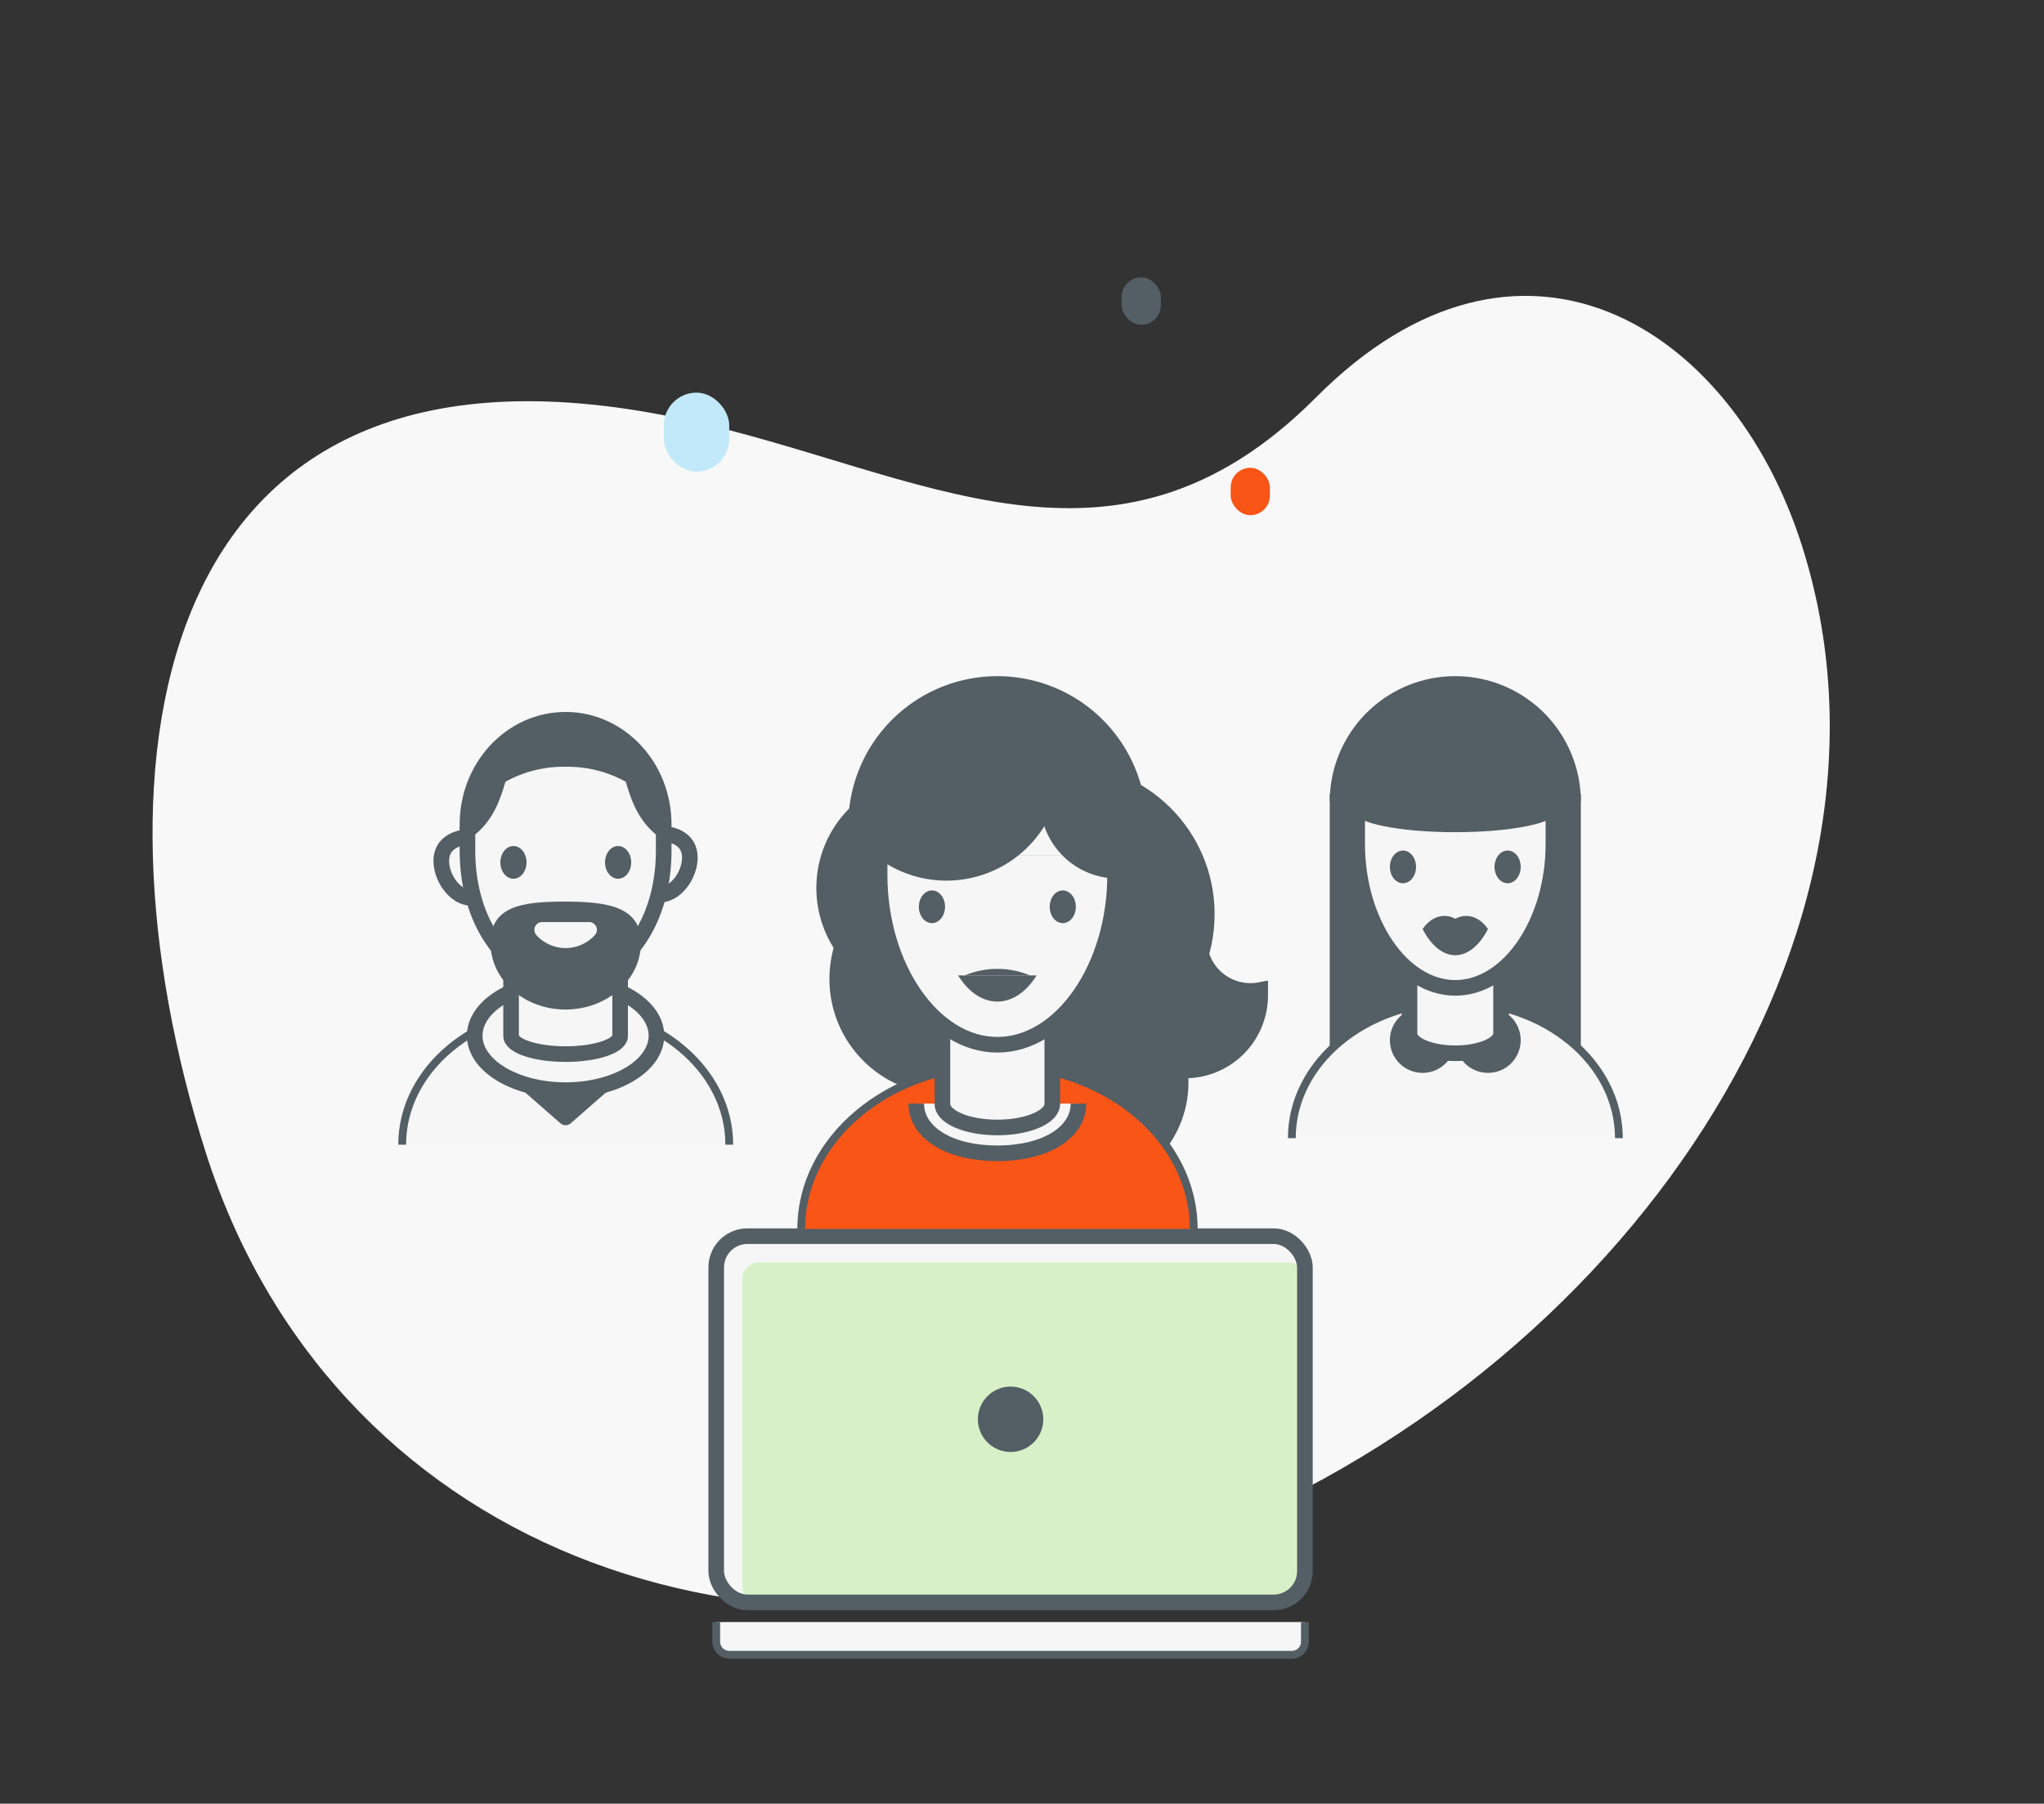 <svg xmlns="http://www.w3.org/2000/svg" width="261.837" height="231.11" viewBox="0 0 261.837 231.11">
  <rect x="0" y="0" width="261.837" height="231.11" fill="#333333" stroke="none"/>
  <defs>
    <style>
      .cls-1 {
        fill: #f8f8f8;
      }

      .cls-2 {
        fill: #c2e9f9;
      }

      .cls-11, .cls-3 {
        fill: #f95516;
      }

      .cls-12, .cls-4, .cls-9 {
        fill: #545e65;
      }

      .cls-10, .cls-13, .cls-5, .cls-7 {
        fill: #f6f6f6;
      }

      .cls-6 {
        fill: #d8f0c8;
      }

      .cls-10, .cls-11, .cls-12, .cls-7, .cls-8, .cls-9 {
        stroke: #545e65;
      }

      .cls-10, .cls-11, .cls-7, .cls-8, .cls-9 {
        stroke-miterlimit: 10;
      }

      .cls-8 {
        fill: none;
      }

      .cls-10, .cls-12, .cls-13, .cls-8, .cls-9 {
        stroke-width: 2px;
      }

      .cls-12, .cls-13 {
        stroke-linecap: round;
        stroke-linejoin: round;
      }

      .cls-13 {
        stroke: #f6f6f6;
      }
    </style>
  </defs>
  <g id="Group_1423" data-name="Group 1423" transform="translate(-20.54 35.538)">
    <path id="Oval_curve_green" data-name="Oval curve green" class="cls-1" d="M102.151,169.057c60.377-1.914,115.3-43.042,116.52-95.142.7-29.7-19.578-54.435-52.648-38.213s-51-7.5-77.037-23.41C28.429-24.706,1.247,28.747.025,80.847S41.774,170.971,102.151,169.057Z" transform="translate(20.54 35.66) rotate(-19)"/>
    <g id="Asset_1" data-name="Asset 1" transform="translate(72.06)">
      <g id="Layer_1" data-name="Layer 1" transform="translate(0)">
        <rect id="Rectangle_5" data-name="Rectangle 5" class="cls-2" width="8.379" height="10.122" rx="4.19" transform="translate(33.516 14.772)"/>
        <rect id="Rectangle_6" data-name="Rectangle 6" class="cls-3" width="5.027" height="6.075" rx="2.514" transform="translate(106.13 24.4)"/>
        <rect id="Rectangle_7" data-name="Rectangle 7" class="cls-4" width="5.027" height="6.075" rx="2.514" transform="translate(92.162)"/>
        <rect id="Rectangle_8" data-name="Rectangle 8" class="cls-5" width="75.412" height="46.923" rx="4" transform="translate(40.228 122.854)"/>
        <rect id="Rectangle_9" data-name="Rectangle 9" class="cls-6" width="43.571" height="72.06" rx="2" transform="translate(115.64 126.215) rotate(90)"/>
        <path id="Path_40" data-name="Path 40" class="cls-7" d="M48.51,205.63v2.514a1.676,1.676,0,0,0,1.676,1.676h72.06a1.676,1.676,0,0,0,1.676-1.676V205.63" transform="translate(-8.282 -33.33)"/>
        <rect id="Rectangle_10" data-name="Rectangle 10" class="cls-8" width="75.412" height="46.923" rx="4" transform="translate(40.228 122.854)"/>
        <circle id="Ellipse_2" data-name="Ellipse 2" class="cls-4" cx="4.19" cy="4.19" r="4.19" transform="translate(73.745 142.126)"/>
        <path id="Path_41" data-name="Path 41" class="cls-9" d="M143.5,77.262a15.082,15.082,0,1,1,30.165,0" transform="translate(-23.679 -10.079)"/>
        <rect id="Rectangle_11" data-name="Rectangle 11" class="cls-9" width="30.165" height="31.841" transform="translate(119.821 67.184)"/>
        <path id="Path_42" data-name="Path 42" class="cls-7" d="M136.51,128.252c0-9.644,9.385-17.462,20.948-17.462s20.948,7.818,20.948,17.462" transform="translate(-22.546 -17.958)"/>
        <circle id="Ellipse_3" data-name="Ellipse 3" class="cls-4" cx="4.19" cy="4.19" r="4.19" transform="translate(126.525 93.553)"/>
        <circle id="Ellipse_4" data-name="Ellipse 4" class="cls-4" cx="4.19" cy="4.19" r="4.19" transform="translate(134.904 93.553)"/>
        <path id="Path_43" data-name="Path 43" class="cls-10" d="M154.5,98.65v14.244c0,1.391,2.623,2.514,5.865,2.514s5.865-1.123,5.865-2.514V98.65Z" transform="translate(-25.462 -15.99)"/>
        <path id="Path_44" data-name="Path 44" class="cls-10" d="M146.5,80.65v5.027c0,9.988,5.706,18.434,12.569,18.434s12.569-8.446,12.569-18.434V80.65Z" transform="translate(-24.165 -13.072)"/>
        <ellipse id="Ellipse_5" data-name="Ellipse 5" class="cls-9" cx="12.569" cy="2.514" rx="12.569" ry="2.514" transform="translate(122.335 65.064)"/>
        <ellipse id="Ellipse_6" data-name="Ellipse 6" class="cls-4" cx="1.676" cy="2.095" rx="1.676" ry="2.095" transform="translate(126.525 73.443)"/>
        <ellipse id="Ellipse_7" data-name="Ellipse 7" class="cls-4" cx="1.676" cy="2.095" rx="1.676" ry="2.095" transform="translate(139.931 73.443)"/>
        <path id="Path_45" data-name="Path 45" class="cls-4" d="M160.69,98.019c-1.408-.771-3.058-.335-4.19,1.307,2.313,4.474,6.058,4.474,8.379,0C163.74,97.683,162.1,97.248,160.69,98.019Z" transform="translate(-25.786 -15.828)"/>
        <path id="Path_46" data-name="Path 46" class="cls-9" d="M126.7,107.366a6.561,6.561,0,0,1-6.569-6.561,6.7,6.7,0,0,1,.4-2.246,9.628,9.628,0,1,0,7.416,9.368q0-.339,0-.679A6.494,6.494,0,0,1,126.7,107.366Z" transform="translate(-18.036 -15.934)"/>
        <circle id="Ellipse_8" data-name="Ellipse 8" class="cls-9" cx="13.407" cy="13.407" r="13.407" transform="translate(54.054 64.829)"/>
        <circle id="Ellipse_9" data-name="Ellipse 9" class="cls-9" cx="18.225" cy="18.225" r="18.225" transform="translate(66.622 63.363)"/>
        <circle id="Ellipse_10" data-name="Ellipse 10" class="cls-9" cx="13.826" cy="13.826" r="13.826" transform="translate(55.729 76.074)"/>
        <circle id="Ellipse_11" data-name="Ellipse 11" class="cls-9" cx="12.988" cy="12.988" r="12.988" transform="translate(73.745 90.176)"/>
        <path id="Path_47" data-name="Path 47" class="cls-9" d="M69.89,80.279a18.1,18.1,0,1,1,36.2,0" transform="translate(-11.747 -10.079)"/>
        <path id="Path_48" data-name="Path 48" class="cls-11" d="M61.51,141.458c0-11.563,11.253-20.948,25.137-20.948s25.137,9.385,25.137,20.948" transform="translate(-10.389 -19.533)"/>
        <path id="Path_49" data-name="Path 49" class="cls-10" d="M99.87,126.35c0,3.745-4.273,6.368-10.39,6.368S79.09,130.1,79.09,126.35" transform="translate(-13.239 -20.48)"/>
        <path id="Path_50" data-name="Path 50" class="cls-10" d="M83.09,106v17.093c0,1.676,3.151,3.016,7.038,3.016s7.038-1.349,7.038-3.016V106Z" transform="translate(-13.887 -17.181)"/>
        <path id="Path_51" data-name="Path 51" class="cls-10" d="M73.49,88.35v2.572c0,11.731,6.846,21.727,15.082,21.727s15.082-9.963,15.082-21.727V88.35" transform="translate(-12.331 -14.321)"/>
        <path id="Path_52" data-name="Path 52" class="cls-10" d="M73.49,87.053c0-3.7,6.754-6.7,15.082-6.7s15.082,3,15.082,6.7" transform="translate(-12.331 -13.024)"/>
        <ellipse id="Ellipse_12" data-name="Ellipse 12" class="cls-4" cx="1.676" cy="2.095" rx="1.676" ry="2.095" transform="translate(66.187 78.554)"/>
        <ellipse id="Ellipse_13" data-name="Ellipse 13" class="cls-4" cx="1.676" cy="2.095" rx="1.676" ry="2.095" transform="translate(82.945 78.554)"/>
        <path id="Path_53" data-name="Path 53" class="cls-4" d="M85.49,106.75c2.773,4.466,7.273,4.466,10.055,0Z" transform="translate(-14.276 -17.303)"/>
        <path id="Path_54" data-name="Path 54" class="cls-4" d="M86.49,106.587a10.843,10.843,0,0,1,8.379,0Z" transform="translate(-14.438 -17.14)"/>
        <path id="Path_55" data-name="Path 55" class="cls-9" d="M91.618,63.1A13.752,13.752,0,0,1,72.17,82.548" transform="translate(-12.117 -10.228)"/>
        <path id="Path_56" data-name="Path 56" class="cls-9" d="M101.834,72.54A8.932,8.932,0,1,0,114.47,85.168" transform="translate(-16.501 -11.758)"/>
        <path id="Path_57" data-name="Path 57" class="cls-7" d="M.5,129.252c0-9.644,9.376-17.462,20.948-17.462S42.4,119.608,42.4,129.252" transform="translate(-0.5 -18.12)"/>
        <path id="Path_58" data-name="Path 58" class="cls-12" d="M14.37,118.74l9.309,8.145,9.309-8.145Z" transform="translate(-2.748 -19.246)"/>
        <ellipse id="Ellipse_14" data-name="Ellipse 14" class="cls-10" cx="11.639" cy="6.98" rx="11.639" ry="6.98" transform="translate(9.292 90.184)"/>
        <path id="Path_59" data-name="Path 59" class="cls-10" d="M17.15,102.07v11.672c0,1.282,3.125,2.329,6.98,2.329s6.988-1.047,6.988-2.329V102.07Z" transform="translate(-3.199 -16.544)"/>
        <path id="Path_60" data-name="Path 60" class="cls-10" d="M14.306,89.493a3.913,3.913,0,0,1-3.913,3.9c-2.162,0-3.913-2.589-3.913-4.743s1.751-3.075,3.913-3.075A3.913,3.913,0,0,1,14.306,89.493Z" transform="translate(-1.469 -13.872)"/>
        <path id="Path_61" data-name="Path 61" class="cls-10" d="M35.15,88.993a3.913,3.913,0,0,0,3.913,3.9c2.162,0,3.9-2.589,3.9-4.743s-1.743-3.075-3.9-3.075a3.913,3.913,0,0,0-3.913,3.913Z" transform="translate(-6.116 -13.791)"/>
        <ellipse id="Ellipse_15" data-name="Ellipse 15" class="cls-9" cx="12.569" cy="13.407" rx="12.569" ry="13.407" transform="translate(8.362 56.685)"/>
        <path id="Path_62" data-name="Path 62" class="cls-10" d="M31.612,75.9a16.406,16.406,0,0,0-8.563-2.254A16.4,16.4,0,0,0,14.494,75.9c-.779,2.748-1.617,5.128-4.014,6.938v2.514c0,9.988,5.715,16.758,12.569,16.758s12.569-6.77,12.569-16.758V82.841C33.229,81.032,32.391,78.652,31.612,75.9Z" transform="translate(-2.118 -11.937)"/>
        <ellipse id="Ellipse_16" data-name="Ellipse 16" class="cls-4" cx="1.676" cy="2.095" rx="1.676" ry="2.095" transform="translate(12.577 72.865)"/>
        <ellipse id="Ellipse_17" data-name="Ellipse 17" class="cls-4" cx="1.676" cy="2.095" rx="1.676" ry="2.095" transform="translate(25.984 72.865)"/>
        <path id="Path_63" data-name="Path 63" class="cls-4" d="M33.272,100.739c0,4.717-4.324,8.547-9.661,8.547S14,105.456,14,100.739s4.123-5.279,9.46-5.279S33.272,96.021,33.272,100.739Z" transform="translate(-2.688 -15.473)"/>
        <path id="Path_64" data-name="Path 64" class="cls-13" d="M21.9,99.78a4.055,4.055,0,0,0,6.008,0Z" transform="translate(-3.969 -16.173)"/>
      </g>
    </g>
  </g>
</svg>
